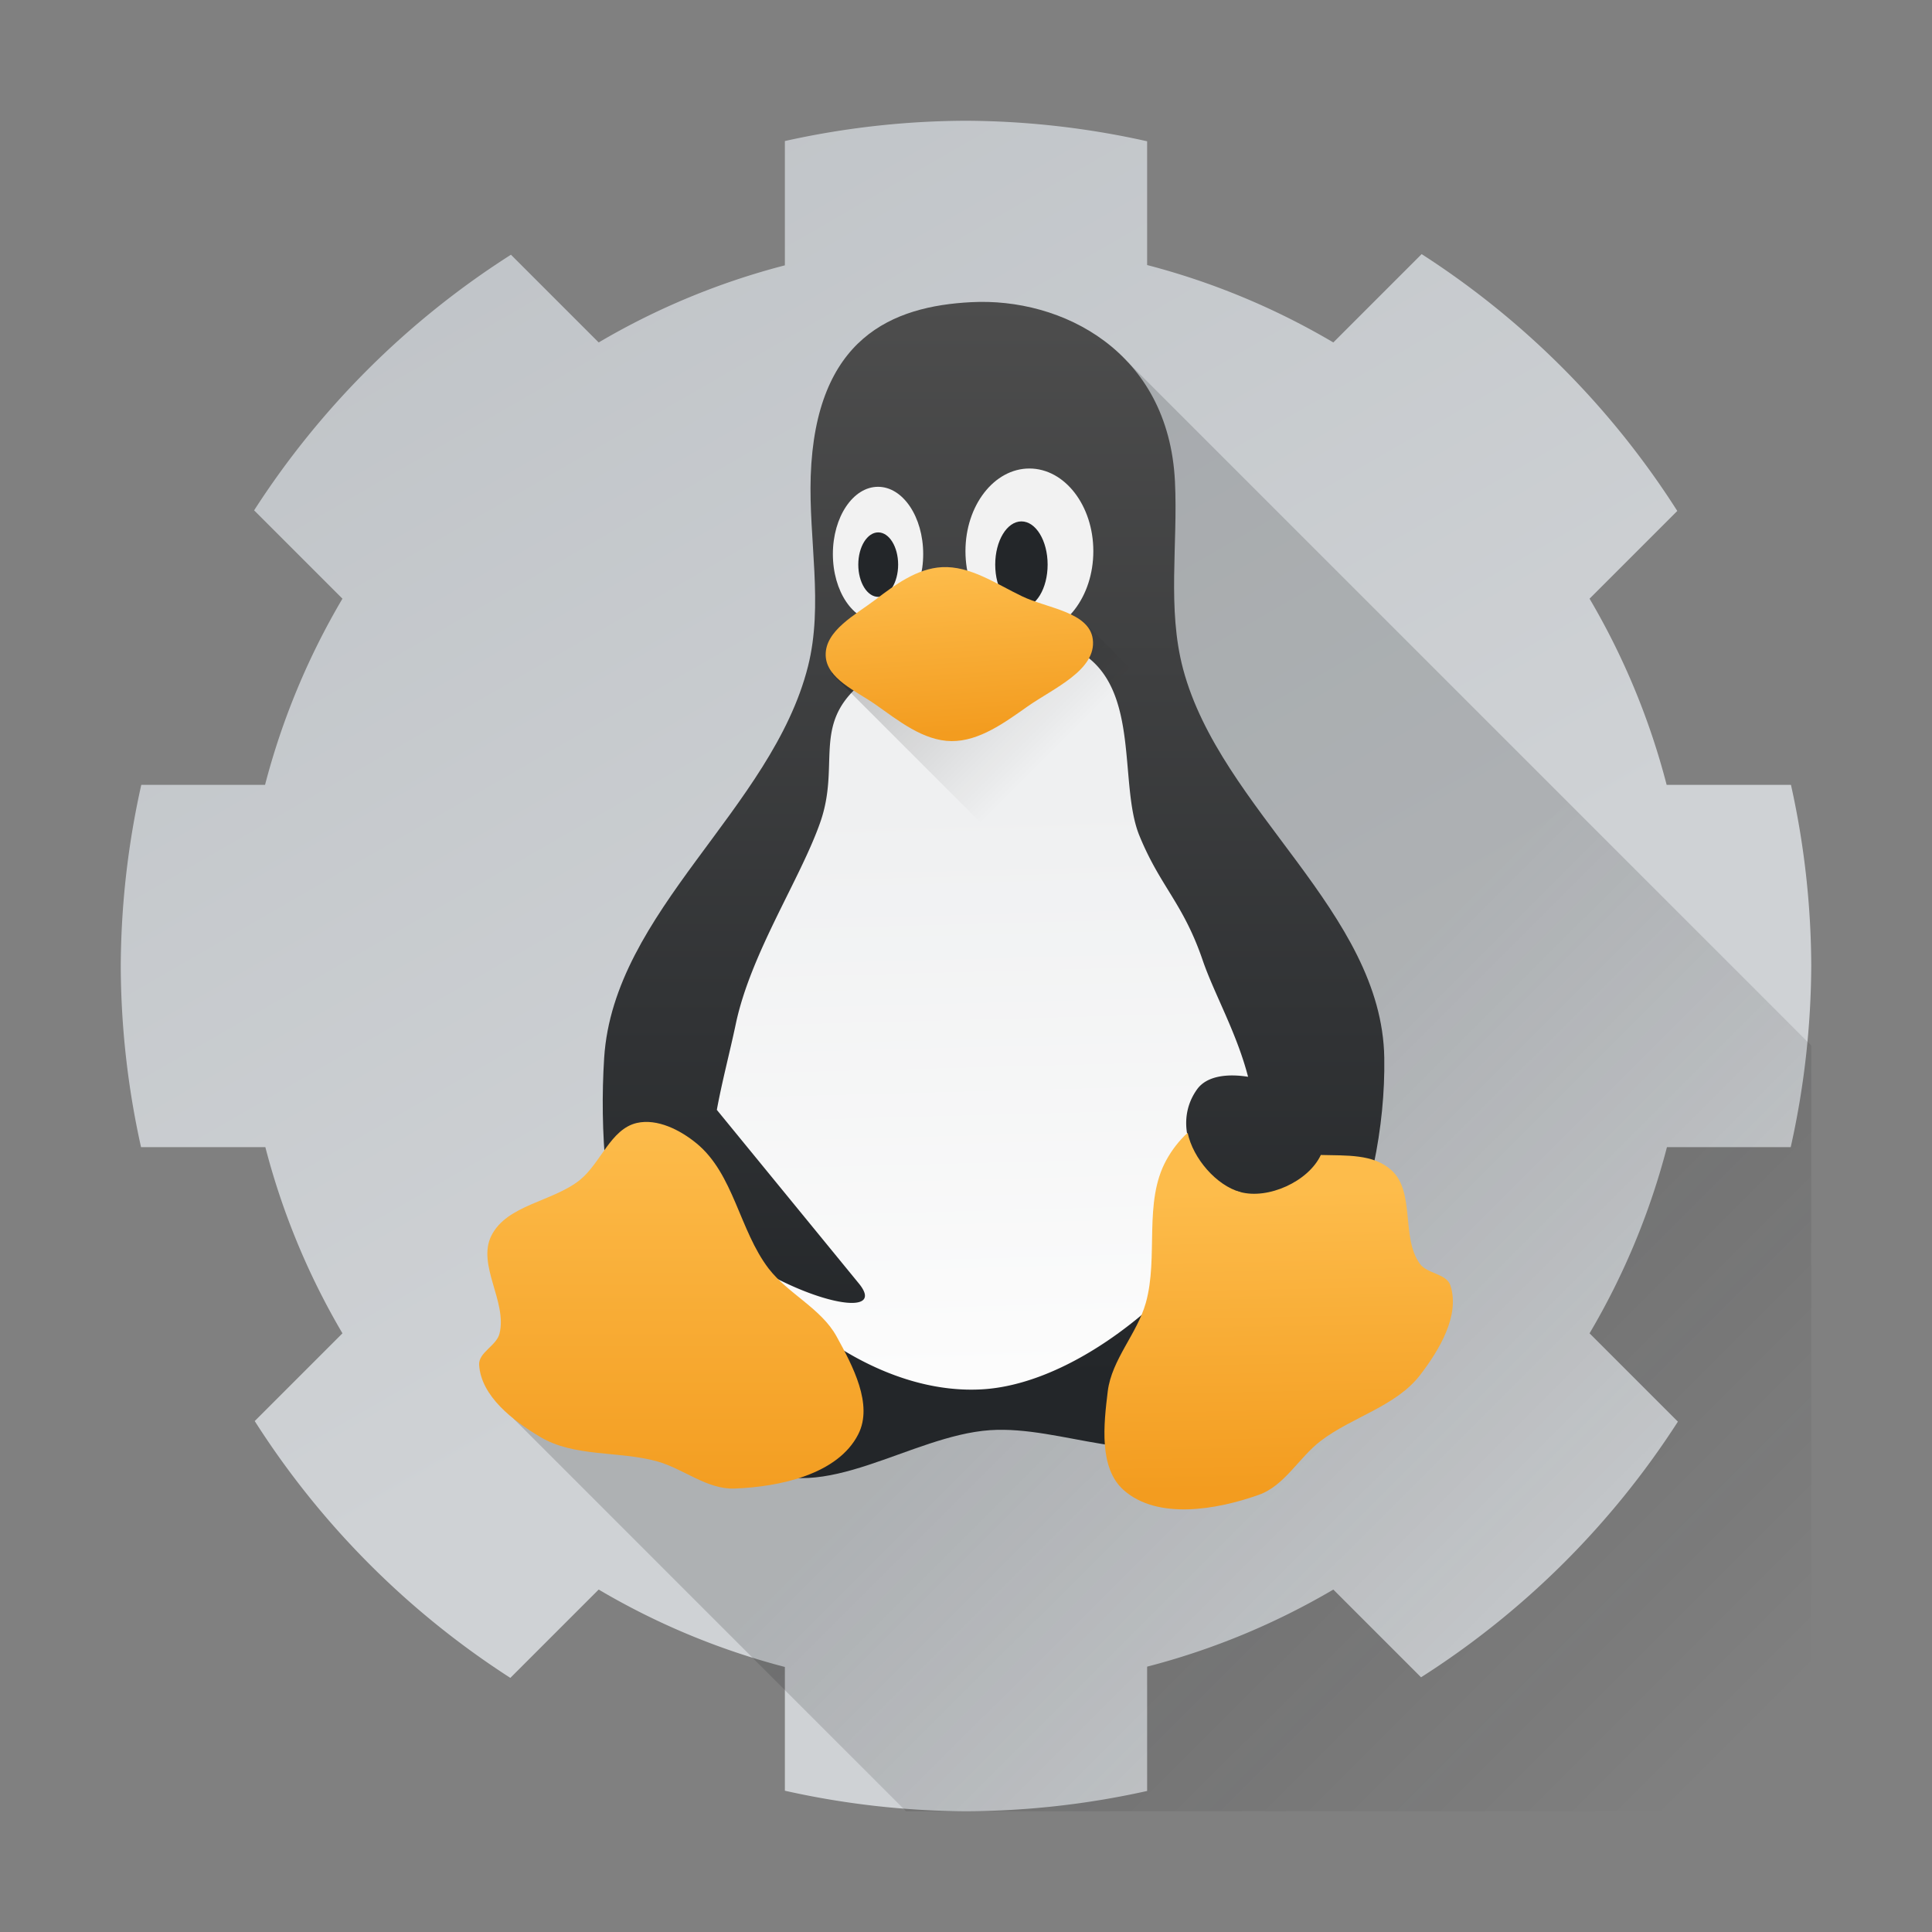 <svg xmlns="http://www.w3.org/2000/svg" xmlns:xlink="http://www.w3.org/1999/xlink" width="32" height="32"><rect width="100%" height="100%" fill="#808080" stroke="none"/><defs><linearGradient xlink:href="#a" id="j" x1="30" y1="30" x2="2" y2="2" gradientUnits="userSpaceOnUse"/><linearGradient id="a" gradientTransform="rotate(-165 -6.658 22.948)" gradientUnits="userSpaceOnUse" x1="3.242" x2="40" y1="15.778" y2="37"><stop offset="0" stop-color="#afb4b9"/><stop offset="1" stop-color="#cfd2d5"/></linearGradient><linearGradient gradientTransform="matrix(.707 0 0 .707 5.82 3.86)" gradientUnits="userSpaceOnUse" y2="1.612" x2="13.098" y1="26.876" x1="13.098" id="l" xlink:href="#c"/><linearGradient id="c"><stop offset="0" stop-color="#232629"/><stop offset="1" stop-color="#4d4d4d"/></linearGradient><linearGradient gradientTransform="matrix(.707 0 0 .707 5.82 3.86)" gradientUnits="userSpaceOnUse" y2="13.369" x2="15.152" y1="26.808" x1="15.505" id="m" xlink:href="#d"/><linearGradient id="d"><stop offset="0" stop-color="#fcfcfc"/><stop offset="1" stop-color="#eff0f1"/></linearGradient><linearGradient gradientTransform="matrix(.707 0 0 .707 5.82 3.86)" gradientUnits="userSpaceOnUse" y2="20.812" x2="8.046" y1="29.907" x1="8.046" id="n" xlink:href="#e"/><linearGradient id="e"><stop offset="0" stop-color="#f39c1f"/><stop offset="1" stop-color="#fdbc4b"/></linearGradient><linearGradient gradientTransform="matrix(.707 0 0 .707 5.82 3.86)" gradientUnits="userSpaceOnUse" y2="22.471" x2="20.824" y1="29.444" x1="20.958" id="o" xlink:href="#e"/><linearGradient gradientTransform="translate(2.935 1.665) scale(.833)" gradientUnits="userSpaceOnUse" y2="14.383" x2="16" y1="11.383" x1="13" id="p" xlink:href="#f"/><linearGradient id="f"><stop offset="0"/><stop offset="1" stop-opacity="0"/></linearGradient><linearGradient gradientTransform="matrix(.707 0 0 .707 5.82 3.86)" gradientUnits="userSpaceOnUse" y2="7.829" x2="13.837" y1="11.718" x1="14.109" id="q" xlink:href="#e"/><linearGradient xlink:href="#b" id="k" x1="18.691" y1="6" x2="28" y2="15.317" gradientUnits="userSpaceOnUse"/></defs><linearGradient id="i"><stop stop-color="#bf4231" offset="0"/><stop stop-color="#e05e4c" offset="1"/></linearGradient><linearGradient id="h"><stop stop-color="#ffafa5" offset="0"/><stop stop-color="#ffe5e1" offset="1"/></linearGradient><linearGradient id="g"><stop stop-color="#f58273" offset="0"/><stop stop-color="#ffafa5" offset="1"/></linearGradient><linearGradient y2="24" y1="20" x2="26" x1="22" gradientUnits="userSpaceOnUse" id="b" gradientTransform="translate(15.39 -1)"><stop stop-color="#292c2f" offset="0"/><stop stop-opacity="0" offset="1"/></linearGradient><path d="M16 2a14 14 0 0 0-3 .336v2.059a12 12 0 0 0-3.084 1.277L8.463 4.219a14 14 0 0 0-4.254 4.234l1.463 1.463A12 12 0 0 0 4.39 13H2.34A14 14 0 0 0 2 16a14 14 0 0 0 .336 3h2.059a12 12 0 0 0 1.277 3.084l-1.453 1.453a14 14 0 0 0 4.234 4.254l1.463-1.463A12 12 0 0 0 13 27.61v2.05a14 14 0 0 0 3 .34 13.997 13.997 0 0 0 3-.336v-2.059a12 12 0 0 0 3.084-1.277l1.453 1.453a14 14 0 0 0 4.254-4.234l-1.463-1.463A12 12 0 0 0 27.61 19h2.05a14 14 0 0 0 .34-3 13.997 13.997 0 0 0-.336-3h-2.059a12 12 0 0 0-1.277-3.084l1.453-1.453a14 14 0 0 0-4.234-4.254l-1.463 1.463A12 12 0 0 0 19 4.39V2.34A14 14 0 0 0 16 2z" fill="url(#j)"/><path d="M8.504 23.496L15.007 30H30V17.317L18.687 6.004z" opacity=".2" fill="url(#k)"/><path d="M13.383 11.037c.257-1.02.01-2.102.045-3.152.079-2.293 1.352-2.813 2.657-2.88 1.497-.08 3.27.808 3.376 2.97.051 1.036-.132 2.105.135 3.107.623 2.335 3.293 4.022 3.332 6.438.036 2.295-1.021 5.001-2.972 6.213-1.007.626-2.373-.125-3.557-.045-1.316.09-2.78 1.26-3.916.586-2.062-1.224-2.63-4.361-2.476-6.754.157-2.432 2.78-4.12 3.376-6.483z" fill="url(#l)"/><ellipse ry="1.369" rx="1.059" cy="9.129" cx="17.05" fill="#fcfcfc" fill-opacity=".941"/><ellipse ry="1.114" rx=".748" cy="9.177" cx="14.543" fill="#fcfcfc" fill-opacity=".941"/><ellipse ry=".716" rx=".434" cy="9.352" cx="16.918" fill="#232629"/><ellipse ry=".534" rx=".33" cy="9.352" cx="14.546" fill="#232629"/><path d="M16.91 10.54a3.62 3.62 0 0 0-.39.003c-.878.051-1.82.396-2.295.814-.762.67-.31 1.32-.638 2.26-.328.94-1.153 2.17-1.4 3.343-.1.474-.227.948-.314 1.423l2.352 2.875c.462.564-.744.355-1.865-.372.795 1.12 2.374 2.229 3.933 2.124 1.66-.112 3.62-1.847 4.247-3.267-.609-.103-1.2-1.018-.713-1.7.17-.237.533-.258.845-.208-.188-.727-.562-1.378-.75-1.925-.326-.955-.704-1.222-1.05-2.069-.346-.847.02-2.414-.956-3.024-.274-.172-.625-.258-1.006-.277z" fill="url(#m)"/><path d="M9.602 19.546c.348-.278.51-.845.945-.946.34-.078.721.117.99.338.616.506.71 1.439 1.193 2.072.323.42.87.66 1.126 1.125.267.486.61 1.127.36 1.62-.337.666-1.303.872-2.048.9-.453.019-.847-.328-1.283-.45-.636-.176-1.37-.067-1.936-.404-.449-.267-.98-.673-1.013-1.193-.014-.206.287-.318.337-.518.133-.526-.376-1.136-.135-1.622.257-.515 1.013-.562 1.464-.922z" fill="url(#n)"/><path d="M19.671 18.763c-.143.129-.265.291-.353.452-.384.698-.125 1.6-.34 2.366-.145.511-.564.936-.63 1.462-.067.55-.15 1.273.266 1.64.56.492 1.533.326 2.236.076.428-.151.664-.618 1.025-.893.524-.4 1.247-.571 1.648-1.093.318-.415.662-.987.5-1.483-.064-.196-.384-.19-.505-.357-.318-.439-.071-1.193-.475-1.554-.3-.268-.74-.237-1.166-.249-.206.441-.876.741-1.337.613-.39-.108-.779-.552-.869-.98z" fill="url(#o)"/><path d="M17.936 10.286l1.666 1.666-3.333 1.7-2.5-2.5" opacity=".2" fill="url(#p)"/><path d="M15.6 9.394c.471-.025.904.28 1.33.483.41.198 1.111.257 1.17.71.066.513-.658.816-1.08 1.114-.379.266-.8.578-1.262.574-.466-.005-.879-.34-1.26-.608-.315-.221-.81-.425-.822-.81-.013-.412.493-.674.822-.923.325-.248.694-.519 1.103-.54z" fill="url(#q)"/></svg>